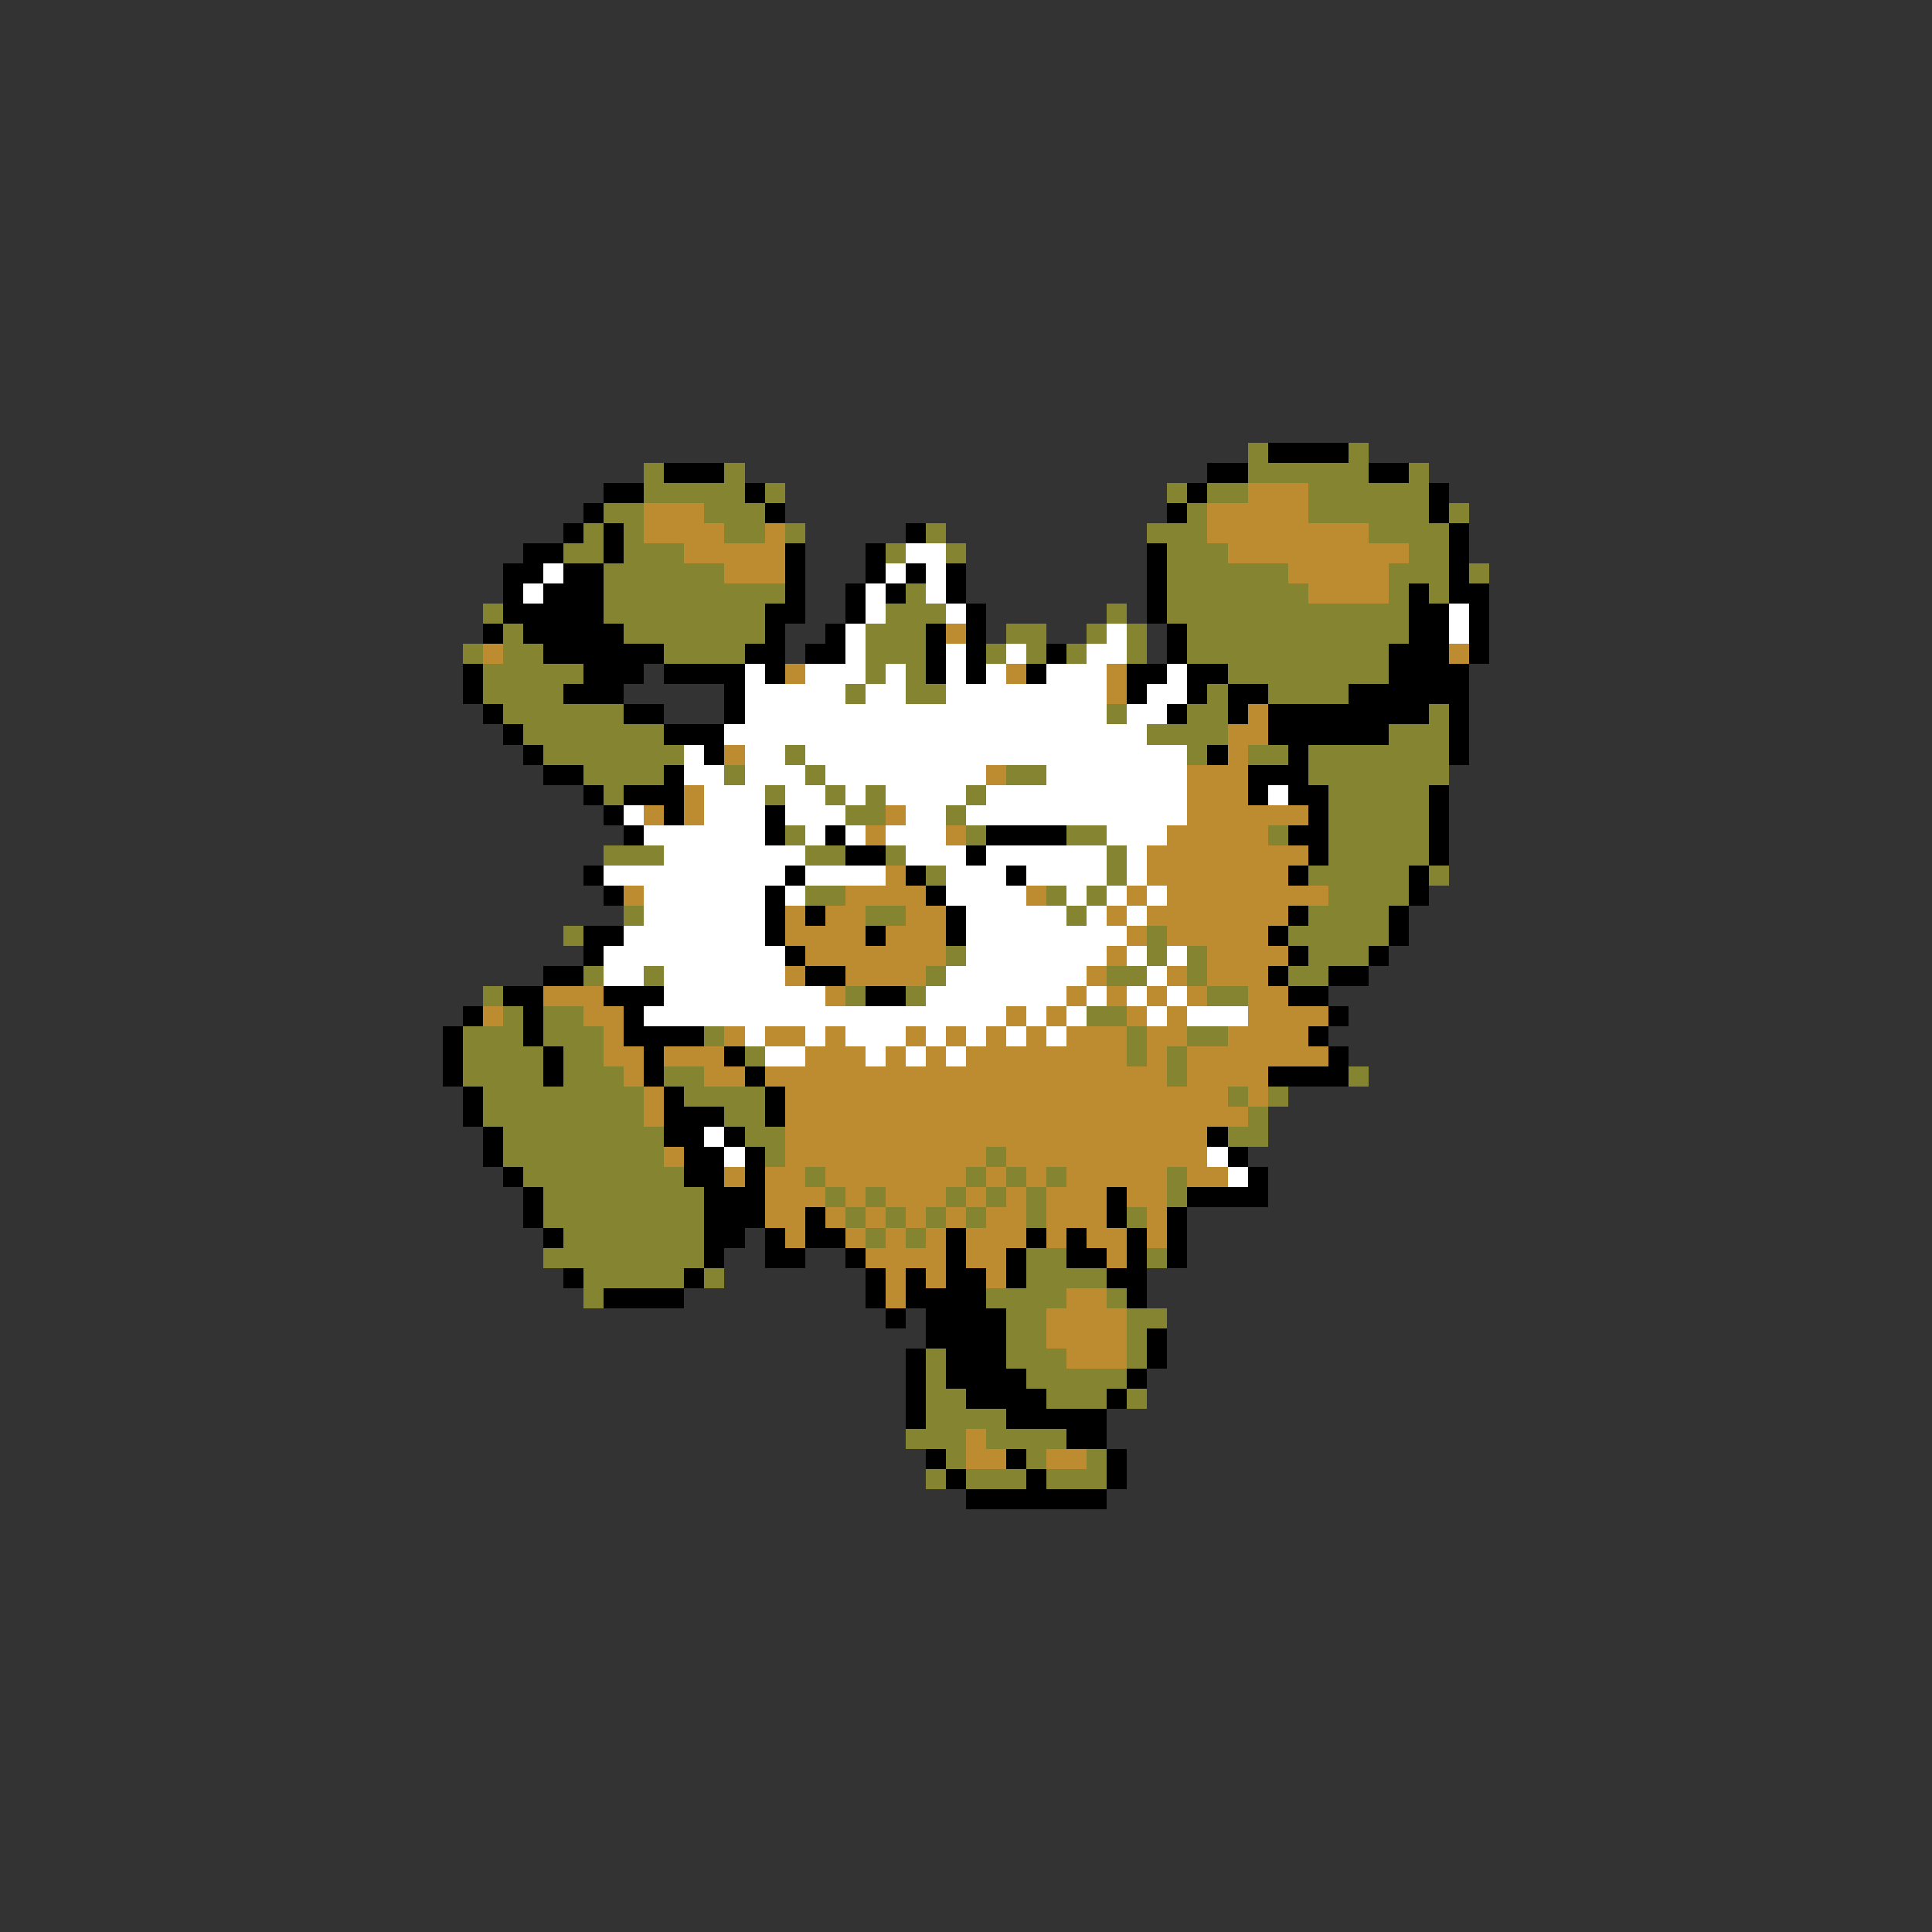 <svg xmlns="http://www.w3.org/2000/svg" viewBox="0 -0.5 96 96" shape-rendering="crispEdges">
<rect x="0" y="-0.5" width="96" height="96" fill="#333333" stroke="none"/>
<path stroke="#848431" d="M62 22h1M67 22h1M32 23h1M36 23h1M62 23h6M70 23h1M32 24h5M38 24h1M58 24h1M60 24h2M65 24h6M30 25h2M35 25h3M59 25h1M65 25h6M72 25h1M29 26h1M31 26h1M36 26h2M39 26h1M46 26h1M57 26h3M68 26h4M28 27h2M31 27h3M44 27h1M47 27h1M58 27h3M70 27h2M30 28h6M58 28h6M69 28h3M73 28h1M30 29h9M45 29h1M58 29h7M69 29h1M71 29h1M24 30h1M30 30h8M44 30h3M55 30h1M58 30h12M25 31h1M31 31h7M43 31h3M50 31h2M54 31h1M56 31h1M59 31h11M23 32h1M25 32h2M33 32h4M43 32h3M49 32h1M51 32h1M53 32h1M56 32h1M59 32h10M24 33h5M43 33h1M45 33h1M61 33h8M24 34h4M42 34h1M45 34h2M60 34h1M63 34h4M25 35h6M55 35h1M59 35h2M71 35h1M26 36h7M57 36h4M69 36h3M27 37h7M39 37h1M59 37h1M62 37h2M65 37h7M29 38h4M36 38h1M40 38h1M50 38h2M65 38h7M30 39h1M38 39h1M41 39h1M43 39h1M48 39h1M66 39h5M42 40h2M47 40h1M66 40h5M39 41h1M48 41h1M53 41h2M63 41h1M66 41h5M30 42h3M40 42h2M44 42h1M55 42h1M66 42h5M46 43h1M55 43h1M65 43h5M71 43h1M40 44h2M52 44h1M54 44h1M66 44h4M31 45h1M43 45h2M53 45h1M65 45h4M28 46h1M57 46h1M64 46h5M47 47h1M57 47h1M59 47h1M65 47h3M29 48h1M32 48h1M46 48h1M55 48h2M59 48h1M64 48h2M24 49h1M42 49h1M45 49h1M60 49h2M25 50h1M27 50h2M54 50h2M23 51h3M27 51h3M35 51h1M56 51h1M59 51h2M23 52h4M28 52h2M37 52h1M56 52h1M58 52h1M23 53h4M28 53h3M33 53h2M58 53h1M67 53h1M24 54h8M34 54h4M61 54h1M63 54h1M24 55h8M36 55h2M62 55h1M25 56h8M37 56h2M61 56h2M25 57h8M38 57h1M49 57h1M26 58h8M40 58h1M48 58h1M50 58h1M52 58h1M58 58h1M27 59h8M41 59h1M43 59h1M47 59h1M49 59h1M51 59h1M58 59h1M27 60h8M42 60h1M44 60h1M46 60h1M48 60h1M51 60h1M56 60h1M28 61h7M43 61h1M45 61h1M27 62h8M51 62h2M57 62h1M29 63h5M35 63h1M51 63h4M29 64h1M49 64h4M55 64h1M50 65h2M56 65h2M50 66h2M56 66h1M46 67h1M50 67h3M56 67h1M46 68h1M51 68h5M46 69h2M52 69h3M56 69h1M46 70h4M45 71h3M49 71h4M47 72h1M51 72h1M54 72h1M46 73h1M48 73h3M52 73h3" />
<path stroke="#000000" d="M63 22h4M33 23h3M60 23h2M68 23h2M30 24h2M37 24h1M59 24h1M71 24h1M29 25h1M38 25h1M58 25h1M71 25h1M28 26h1M30 26h1M45 26h1M72 26h1M26 27h2M30 27h1M39 27h1M43 27h1M57 27h1M72 27h1M25 28h2M28 28h2M39 28h1M43 28h1M45 28h1M47 28h1M57 28h1M72 28h1M25 29h1M27 29h3M39 29h1M42 29h1M44 29h1M47 29h1M57 29h1M70 29h1M72 29h2M25 30h5M38 30h2M42 30h1M48 30h1M57 30h1M70 30h2M73 30h1M24 31h1M26 31h5M38 31h1M41 31h1M46 31h1M48 31h1M58 31h1M70 31h2M73 31h1M27 32h6M37 32h2M40 32h2M46 32h1M48 32h1M52 32h1M58 32h1M69 32h3M73 32h1M23 33h1M29 33h3M33 33h4M38 33h1M46 33h1M48 33h1M51 33h1M56 33h2M59 33h2M69 33h4M23 34h1M28 34h3M36 34h1M56 34h1M59 34h1M61 34h2M67 34h6M24 35h1M31 35h2M36 35h1M58 35h1M61 35h1M63 35h8M72 35h1M25 36h1M33 36h3M63 36h6M72 36h1M26 37h1M35 37h1M60 37h1M64 37h1M72 37h1M27 38h2M33 38h1M62 38h3M29 39h1M31 39h3M62 39h1M64 39h2M71 39h1M30 40h1M33 40h1M38 40h1M65 40h1M71 40h1M31 41h1M38 41h1M41 41h1M49 41h4M64 41h2M71 41h1M42 42h2M48 42h1M65 42h1M71 42h1M29 43h1M39 43h1M45 43h1M50 43h1M64 43h1M70 43h1M30 44h1M38 44h1M46 44h1M70 44h1M38 45h1M40 45h1M47 45h1M64 45h1M69 45h1M29 46h2M38 46h1M43 46h1M47 46h1M63 46h1M69 46h1M29 47h1M39 47h1M64 47h1M68 47h1M27 48h2M40 48h2M63 48h1M66 48h2M25 49h2M30 49h3M43 49h2M64 49h2M23 50h1M26 50h1M31 50h1M66 50h1M22 51h1M26 51h1M31 51h4M65 51h1M22 52h1M27 52h1M32 52h1M36 52h1M66 52h1M22 53h1M27 53h1M32 53h1M37 53h1M63 53h4M23 54h1M33 54h1M38 54h1M23 55h1M33 55h3M38 55h1M24 56h1M33 56h2M36 56h1M60 56h1M24 57h1M34 57h2M37 57h1M61 57h1M25 58h1M34 58h2M37 58h1M62 58h1M26 59h1M35 59h3M55 59h1M59 59h4M26 60h1M35 60h3M40 60h1M55 60h1M58 60h1M27 61h1M35 61h2M38 61h1M40 61h2M47 61h1M51 61h1M53 61h1M56 61h1M58 61h1M35 62h1M38 62h2M42 62h1M47 62h1M50 62h1M53 62h2M56 62h1M58 62h1M28 63h1M34 63h1M43 63h1M45 63h1M47 63h2M50 63h1M55 63h2M30 64h4M43 64h1M45 64h4M56 64h1M44 65h1M46 65h4M46 66h4M57 66h1M45 67h1M47 67h3M57 67h1M45 68h1M47 68h4M56 68h1M45 69h1M48 69h4M55 69h1M45 70h1M50 70h5M53 71h2M46 72h1M50 72h1M55 72h1M47 73h1M51 73h1M55 73h1M48 74h7" />
<path stroke="#bd8c31" d="M62 24h3M32 25h3M60 25h5M32 26h4M38 26h1M60 26h8M34 27h5M61 27h9M36 28h3M64 28h5M65 29h4M47 31h1M24 32h1M72 32h1M39 33h1M50 33h1M55 33h1M55 34h1M62 35h1M61 36h2M36 37h1M61 37h1M49 38h1M59 38h3M34 39h1M59 39h3M32 40h1M34 40h1M44 40h1M59 40h6M43 41h1M47 41h1M58 41h5M57 42h8M44 43h1M57 43h7M31 44h1M42 44h4M51 44h1M56 44h1M58 44h8M39 45h1M41 45h2M45 45h2M55 45h1M57 45h7M39 46h4M44 46h3M56 46h1M58 46h5M40 47h7M55 47h1M60 47h4M39 48h1M42 48h4M54 48h1M58 48h1M60 48h3M27 49h3M41 49h1M53 49h1M55 49h1M57 49h1M59 49h1M62 49h2M24 50h1M29 50h2M50 50h1M52 50h1M56 50h1M58 50h1M62 50h4M30 51h1M36 51h1M38 51h2M41 51h1M45 51h1M47 51h1M49 51h1M51 51h1M53 51h3M57 51h2M61 51h4M30 52h2M33 52h3M40 52h3M44 52h1M46 52h1M48 52h8M57 52h1M59 52h7M31 53h1M35 53h2M38 53h20M59 53h4M32 54h1M39 54h22M62 54h1M32 55h1M39 55h23M39 56h21M33 57h1M39 57h10M50 57h10M36 58h1M38 58h2M41 58h7M49 58h1M51 58h1M53 58h5M59 58h2M38 59h3M42 59h1M44 59h3M48 59h1M50 59h1M52 59h3M56 59h2M38 60h2M41 60h1M43 60h1M45 60h1M47 60h1M49 60h2M52 60h3M57 60h1M39 61h1M42 61h1M44 61h1M46 61h1M48 61h3M52 61h1M54 61h2M57 61h1M43 62h4M48 62h2M55 62h1M44 63h1M46 63h1M49 63h1M44 64h1M53 64h2M52 65h4M52 66h4M53 67h3M48 71h1M48 72h2M52 72h2" />
<path stroke="#ffffff" d="M45 27h2M27 28h1M44 28h1M46 28h1M26 29h1M43 29h1M46 29h1M43 30h1M47 30h1M72 30h1M42 31h1M55 31h1M72 31h1M42 32h1M47 32h1M50 32h1M54 32h2M37 33h1M40 33h3M44 33h1M47 33h1M49 33h1M52 33h3M58 33h1M37 34h5M43 34h2M47 34h8M57 34h2M37 35h18M56 35h2M36 36h21M34 37h1M37 37h2M40 37h19M34 38h2M37 38h3M41 38h8M52 38h7M35 39h3M39 39h2M42 39h1M44 39h4M49 39h10M63 39h1M31 40h1M35 40h3M39 40h3M45 40h2M48 40h11M32 41h6M40 41h1M42 41h1M44 41h3M55 41h3M33 42h7M45 42h3M49 42h6M56 42h1M30 43h9M40 43h4M47 43h3M51 43h4M56 43h1M32 44h6M39 44h1M47 44h4M53 44h1M55 44h1M57 44h1M32 45h6M48 45h5M54 45h1M56 45h1M31 46h7M48 46h8M30 47h9M48 47h7M56 47h1M58 47h1M30 48h2M33 48h6M47 48h7M57 48h1M33 49h8M46 49h7M54 49h1M56 49h1M58 49h1M32 50h18M51 50h1M53 50h1M57 50h1M59 50h3M37 51h1M40 51h1M42 51h3M46 51h1M48 51h1M50 51h1M52 51h1M38 52h2M43 52h1M45 52h1M47 52h1M35 56h1M36 57h1M60 57h1M61 58h1" />
</svg>